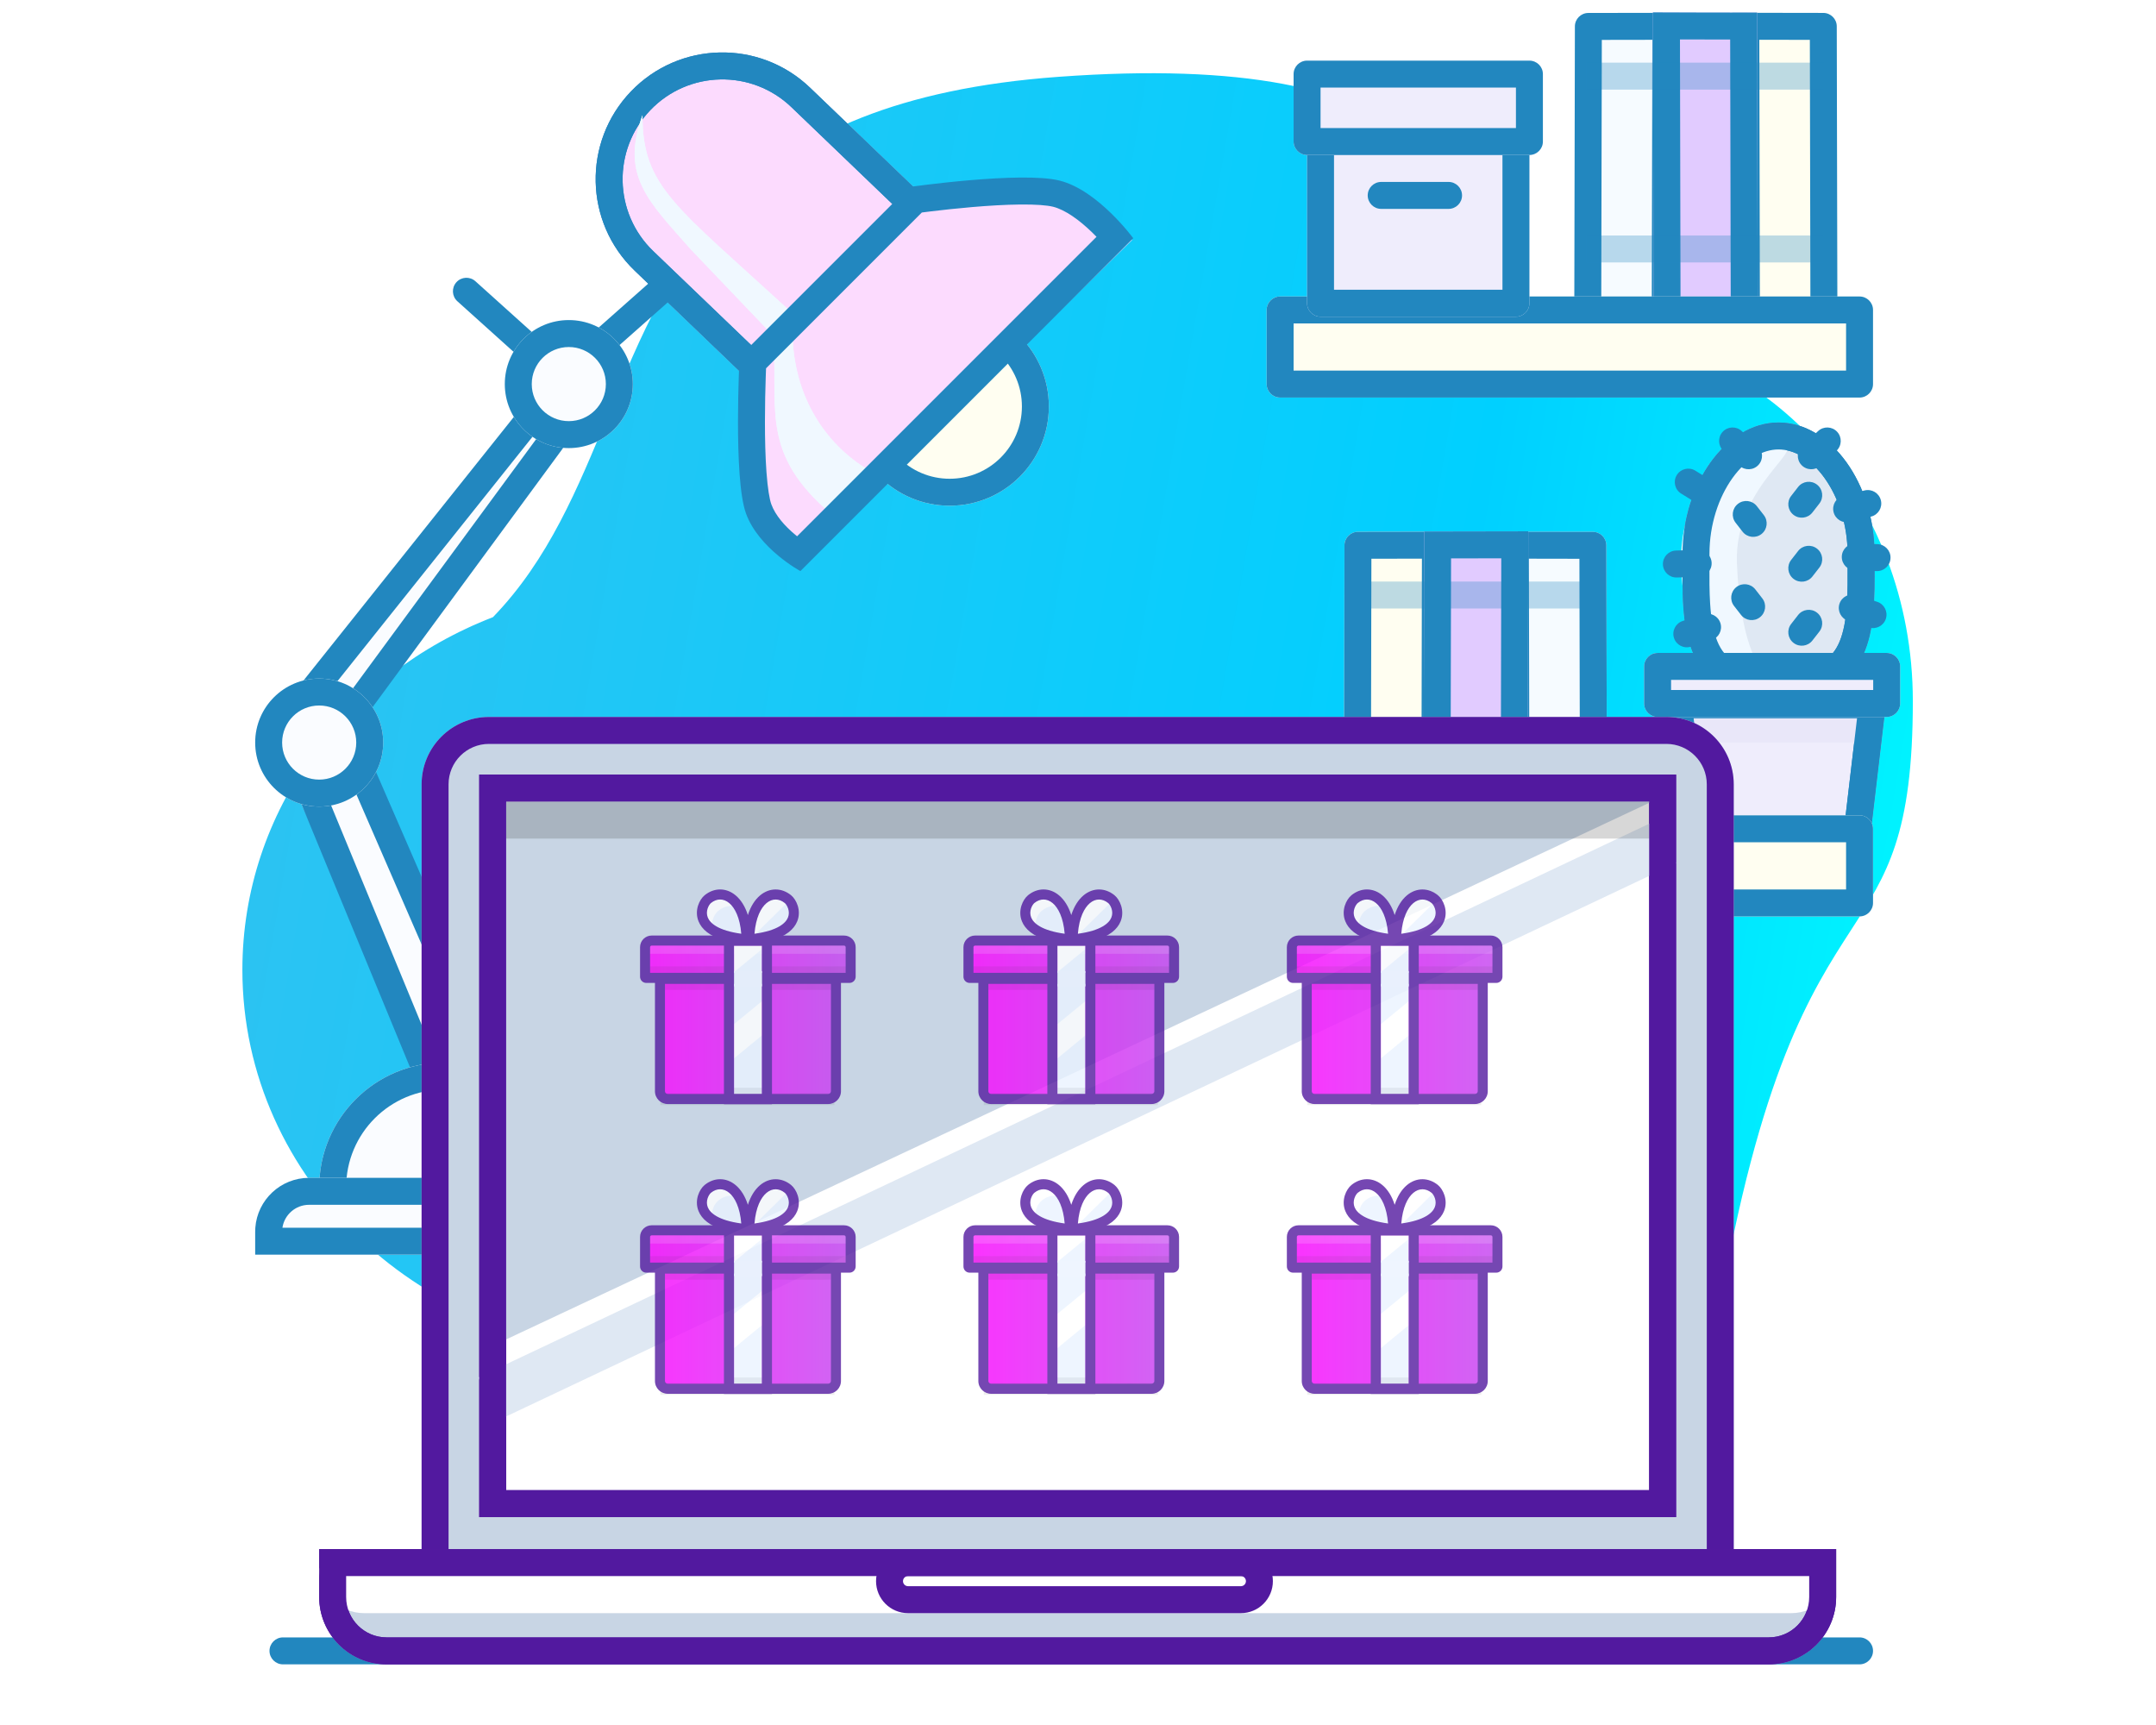 <svg width="230" height="184" viewBox="0 0 230 184" fill="none" xmlns="http://www.w3.org/2000/svg">
<rect width="230" height="184" fill="white"/>
<path fill-rule="evenodd" clip-rule="evenodd" d="M137.708 93.591C130.493 97.893 122.003 100.373 112.916 100.373C112.538 100.373 112.156 100.369 111.769 100.361C111.85 101.38 111.891 102.408 111.891 103.446C111.891 125.884 92.632 144.073 68.874 144.073C45.116 144.073 25.857 125.884 25.857 103.446C25.857 86.452 36.904 71.895 52.586 65.832C58.5 59.731 61.665 52.034 64.861 44.261C71.692 27.65 78.666 10.689 112.916 8.194C152.468 5.312 159.263 18.999 160.284 37.023C163.039 36.255 165.923 35.848 168.894 35.848C188.315 35.848 204.059 53.273 204.059 74.768C204.059 89.011 201.299 93.279 197.485 99.177C193.255 105.719 187.728 114.266 183.233 140.659C176.32 181.25 148.206 127.14 137.708 93.591Z" fill="url(#paint0_linear)"/>
<path d="M184.872 34.936L184.8 1.362L194.509 1.378C195.301 1.38 195.943 2.021 195.944 2.813L196.01 33.512C196.012 34.308 195.366 34.954 194.57 34.952L184.872 34.936Z" fill="#FFFEF1"/>
<path fill-rule="evenodd" clip-rule="evenodd" d="M187.741 32.066L193.132 32.075L193.073 4.251L187.682 4.242L187.741 32.066ZM184.872 34.936L194.57 34.952C195.366 34.954 196.012 34.308 196.01 33.512L195.944 2.813C195.943 2.021 195.301 1.38 194.509 1.378L184.8 1.362L184.872 34.936Z" fill="#2287BF"/>
<path d="M179.081 34.94L179.153 1.366L169.444 1.382C168.652 1.384 168.01 2.025 168.008 2.817L167.943 33.516C167.941 34.312 168.587 34.958 169.383 34.956L179.081 34.94Z" fill="#F6FBFF"/>
<path fill-rule="evenodd" clip-rule="evenodd" d="M176.212 32.07L170.821 32.079L170.88 4.255L176.271 4.246L176.212 32.07ZM179.081 34.94L169.383 34.956C168.587 34.958 167.941 34.312 167.943 33.516L168.008 2.817C168.01 2.025 168.652 1.384 169.444 1.382L179.153 1.366L179.081 34.94Z" fill="#2287BF"/>
<path d="M176.407 34.936L176.336 1.326L187.442 1.345L187.514 34.956L176.407 34.936Z" fill="#E1CBFF"/>
<path fill-rule="evenodd" clip-rule="evenodd" d="M179.276 32.066L184.632 32.076L184.573 4.215L179.217 4.206L179.276 32.066ZM176.407 34.936L187.514 34.956L187.442 1.345L176.336 1.326L176.407 34.936Z" fill="#2287BF"/>
<path opacity="0.3" fill-rule="evenodd" clip-rule="evenodd" d="M194.511 9.559H169.247V6.684H194.511V9.559Z" fill="#2287BF"/>
<path opacity="0.3" fill-rule="evenodd" clip-rule="evenodd" d="M194.511 27.995H169.247V25.12H194.511V27.995Z" fill="#2287BF"/>
<path d="M135.125 33.062C135.125 32.269 135.769 31.625 136.562 31.625H198.375C199.169 31.625 199.812 32.269 199.812 33.062V40.969C199.812 41.763 199.169 42.406 198.375 42.406H136.562C135.769 42.406 135.125 41.763 135.125 40.969V33.062Z" fill="#FFFEF1"/>
<path fill-rule="evenodd" clip-rule="evenodd" d="M138 34.5V39.531H196.938V34.5H138ZM136.562 31.625C135.769 31.625 135.125 32.269 135.125 33.062V40.969C135.125 41.763 135.769 42.406 136.562 42.406H198.375C199.169 42.406 199.812 41.763 199.812 40.969V33.062C199.812 32.269 199.169 31.625 198.375 31.625H136.562Z" fill="#2287BF"/>
<path d="M139.438 15.094C139.438 14.3 140.081 13.656 140.875 13.656H161.719C162.513 13.656 163.156 14.3 163.156 15.094V32.344C163.156 33.138 162.513 33.781 161.719 33.781H140.875C140.081 33.781 139.438 33.138 139.438 32.344V15.094Z" fill="#EFEDFC"/>
<path fill-rule="evenodd" clip-rule="evenodd" d="M142.312 16.531V30.906H160.281V16.531H142.312ZM140.875 13.656C140.081 13.656 139.438 14.3 139.438 15.094V32.344C139.438 33.138 140.081 33.781 140.875 33.781H161.719C162.513 33.781 163.156 33.138 163.156 32.344V15.094C163.156 14.3 162.513 13.656 161.719 13.656H140.875Z" fill="#2287BF"/>
<path d="M138 7.906C138 7.112 138.644 6.469 139.437 6.469H163.156C163.95 6.469 164.594 7.112 164.594 7.906V15.094C164.594 15.888 163.95 16.531 163.156 16.531H139.438C138.644 16.531 138 15.888 138 15.094V7.906Z" fill="#EFEDFC"/>
<path fill-rule="evenodd" clip-rule="evenodd" d="M140.875 9.344V13.656H161.719V9.344H140.875ZM139.437 6.469C138.644 6.469 138 7.112 138 7.906V15.094C138 15.888 138.644 16.531 139.438 16.531H163.156C163.95 16.531 164.594 15.888 164.594 15.094V7.906C164.594 7.112 163.95 6.469 163.156 6.469H139.437Z" fill="#2287BF"/>
<path fill-rule="evenodd" clip-rule="evenodd" d="M145.906 20.844C145.906 20.05 146.55 19.406 147.344 19.406L154.531 19.406C155.325 19.406 155.969 20.05 155.969 20.844C155.969 21.638 155.325 22.281 154.531 22.281L147.344 22.281C146.55 22.281 145.906 21.638 145.906 20.844Z" fill="#2287BF"/>
<path fill-rule="evenodd" clip-rule="evenodd" d="M28.75 176.094C28.75 175.3 29.394 174.656 30.188 174.656L198.375 174.656C199.169 174.656 199.812 175.3 199.812 176.094C199.812 176.888 199.169 177.531 198.375 177.531L30.188 177.531C29.394 177.531 28.75 176.888 28.75 176.094Z" fill="#2287BF"/>
<path d="M154.5 90.284L154.571 56.709L144.862 56.726C144.071 56.728 143.429 57.369 143.427 58.161L143.362 88.86C143.36 89.656 144.006 90.302 144.802 90.3L154.5 90.284Z" fill="#FFFEF1"/>
<path fill-rule="evenodd" clip-rule="evenodd" d="M151.631 87.413L146.24 87.423L146.299 59.599L151.69 59.59L151.631 87.413ZM154.5 90.284L144.802 90.3C144.006 90.302 143.36 89.656 143.362 88.86L143.427 58.161C143.429 57.369 144.071 56.728 144.862 56.726L154.571 56.709L154.5 90.284Z" fill="#2287BF"/>
<path d="M160.291 90.287L160.219 56.714L169.928 56.73C170.72 56.732 171.362 57.373 171.363 58.165L171.429 88.864C171.431 89.66 170.785 90.306 169.989 90.304L160.291 90.287Z" fill="#F6FBFF"/>
<path fill-rule="evenodd" clip-rule="evenodd" d="M163.16 87.417L168.551 87.427L168.491 59.603L163.1 59.593L163.16 87.417ZM160.291 90.287L169.989 90.304C170.785 90.306 171.431 89.66 171.429 88.864L171.363 58.165C171.362 57.373 170.72 56.732 169.928 56.73L160.219 56.714L160.291 90.287Z" fill="#2287BF"/>
<path d="M162.965 90.284L163.036 56.673L151.93 56.693L151.858 90.303L162.965 90.284Z" fill="#E1CBFF"/>
<path fill-rule="evenodd" clip-rule="evenodd" d="M160.096 87.414L154.739 87.424L154.798 59.563L160.155 59.553L160.096 87.414ZM162.965 90.284L151.858 90.303L151.93 56.693L163.036 56.673L162.965 90.284Z" fill="#2287BF"/>
<path opacity="0.3" fill-rule="evenodd" clip-rule="evenodd" d="M144.86 64.907H170.124V62.032H144.86V64.907Z" fill="#2287BF"/>
<path opacity="0.3" fill-rule="evenodd" clip-rule="evenodd" d="M144.86 83.343H170.124V80.468H144.86V83.343Z" fill="#2287BF"/>
<path d="M199.974 59.063C199.974 66.417 200.571 74.427 189.732 74.427C178.893 74.427 179.49 66.417 179.49 59.063C179.49 51.71 184.075 45.066 189.732 45.066C195.388 45.066 199.974 51.71 199.974 59.063Z" fill="#DFE8F3"/>
<path fill-rule="evenodd" clip-rule="evenodd" d="M197.102 60.218C197.101 59.84 197.099 59.456 197.099 59.063C197.099 55.954 196.122 53.049 194.639 50.984C193.144 48.902 191.361 47.941 189.732 47.941C188.103 47.941 186.32 48.902 184.825 50.984C183.342 53.049 182.365 55.954 182.365 59.063C182.365 59.456 182.363 59.84 182.362 60.218C182.356 61.69 182.351 63.059 182.435 64.384C182.54 66.037 182.775 67.367 183.204 68.406C183.607 69.383 184.172 70.084 185.019 70.584C185.913 71.111 187.358 71.552 189.732 71.552C192.106 71.552 193.55 71.111 194.444 70.584C195.292 70.084 195.856 69.383 196.26 68.406C196.689 67.367 196.924 66.037 197.029 64.384C197.113 63.059 197.108 61.69 197.102 60.218ZM199.977 60.159C199.976 59.793 199.974 59.427 199.974 59.063C199.974 51.71 195.388 45.066 189.732 45.066C184.075 45.066 179.49 51.71 179.49 59.063C179.49 59.427 179.488 59.793 179.487 60.159C179.459 67.19 179.43 74.427 189.732 74.427C200.034 74.427 200.005 67.19 199.977 60.159Z" fill="#2287BF"/>
<path d="M189.732 47.455C193.488 47.455 184.952 51.552 185.294 60.087C185.635 68.623 187.684 71.013 187.684 71.013H181.267C181.267 71.013 177.783 60.087 180.173 54.966C182.563 49.845 185.977 47.456 189.732 47.455Z" fill="#F0F8FF"/>
<path fill-rule="evenodd" clip-rule="evenodd" d="M197.102 60.218C197.101 59.84 197.099 59.456 197.099 59.063C197.099 55.954 196.122 53.049 194.639 50.984C193.144 48.902 191.361 47.941 189.732 47.941C188.103 47.941 186.32 48.902 184.825 50.984C183.342 53.049 182.365 55.954 182.365 59.063C182.365 59.456 182.363 59.84 182.362 60.218C182.356 61.69 182.351 63.059 182.435 64.384C182.54 66.037 182.775 67.367 183.204 68.406C183.607 69.383 184.172 70.084 185.019 70.584C185.913 71.111 187.358 71.552 189.732 71.552C192.106 71.552 193.55 71.111 194.444 70.584C195.292 70.084 195.856 69.383 196.26 68.406C196.689 67.367 196.924 66.037 197.029 64.384C197.113 63.059 197.108 61.69 197.102 60.218ZM199.977 60.159C199.976 59.793 199.974 59.427 199.974 59.063C199.974 51.71 195.388 45.066 189.732 45.066C184.075 45.066 179.49 51.71 179.49 59.063C179.49 59.427 179.488 59.793 179.487 60.159C179.459 67.19 179.43 74.427 189.732 74.427C200.034 74.427 200.005 67.19 199.977 60.159Z" fill="#2287BF"/>
<path fill-rule="evenodd" clip-rule="evenodd" d="M196.229 64.412C196.472 63.656 197.281 63.239 198.037 63.482L200.251 64.191C201.007 64.433 201.424 65.242 201.182 65.998C200.94 66.754 200.13 67.171 199.374 66.929L197.16 66.22C196.404 65.977 195.987 65.168 196.229 64.412Z" fill="#2287BF"/>
<path fill-rule="evenodd" clip-rule="evenodd" d="M196.481 59.365C196.505 58.572 197.168 57.948 197.961 57.972L200.285 58.042C201.079 58.066 201.703 58.729 201.679 59.522C201.655 60.316 200.992 60.94 200.198 60.916L197.874 60.845C197.081 60.821 196.457 60.159 196.481 59.365Z" fill="#2287BF"/>
<path fill-rule="evenodd" clip-rule="evenodd" d="M195.604 54.624C195.411 53.854 195.879 53.073 196.649 52.88L198.905 52.315C199.675 52.122 200.456 52.59 200.649 53.36C200.842 54.13 200.374 54.911 199.604 55.104L197.348 55.669C196.578 55.862 195.798 55.394 195.604 54.624Z" fill="#2287BF"/>
<path fill-rule="evenodd" clip-rule="evenodd" d="M192.169 49.592C191.63 49.01 191.665 48.1 192.248 47.561L193.954 45.981C194.536 45.442 195.446 45.477 195.985 46.059C196.525 46.642 196.49 47.551 195.907 48.091L194.201 49.67C193.618 50.21 192.709 50.175 192.169 49.592Z" fill="#2287BF"/>
<path fill-rule="evenodd" clip-rule="evenodd" d="M191.329 54.916C190.702 54.428 190.59 53.525 191.078 52.899L191.82 51.945C192.308 51.318 193.211 51.206 193.837 51.694C194.464 52.181 194.576 53.084 194.089 53.711L193.346 54.665C192.859 55.291 191.955 55.404 191.329 54.916Z" fill="#2287BF"/>
<path fill-rule="evenodd" clip-rule="evenodd" d="M191.329 61.744C190.702 61.257 190.59 60.353 191.078 59.727L191.82 58.773C192.308 58.147 193.211 58.034 193.837 58.522C194.464 59.009 194.576 59.913 194.089 60.539L193.346 61.493C192.859 62.119 191.955 62.232 191.329 61.744Z" fill="#2287BF"/>
<path fill-rule="evenodd" clip-rule="evenodd" d="M191.329 68.572C190.702 68.085 190.59 67.181 191.078 66.555L191.82 65.601C192.308 64.975 193.211 64.862 193.837 65.35C194.464 65.837 194.576 66.741 194.089 67.367L193.346 68.321C192.859 68.947 191.955 69.06 191.329 68.572Z" fill="#2287BF"/>
<path fill-rule="evenodd" clip-rule="evenodd" d="M183.53 66.46C183.288 65.704 182.479 65.288 181.723 65.53L179.508 66.239C178.752 66.481 178.336 67.291 178.578 68.047C178.82 68.803 179.629 69.219 180.385 68.977L182.599 68.268C183.356 68.026 183.772 67.217 183.53 66.46Z" fill="#2287BF"/>
<path fill-rule="evenodd" clip-rule="evenodd" d="M182.596 60.048C182.572 59.254 181.909 58.63 181.115 58.654L178.791 58.725C177.998 58.749 177.374 59.412 177.398 60.205C177.422 60.999 178.085 61.623 178.878 61.599L181.202 61.528C181.996 61.504 182.62 60.842 182.596 60.048Z" fill="#2287BF"/>
<path fill-rule="evenodd" clip-rule="evenodd" d="M183.303 53.406C183.72 52.731 183.512 51.845 182.836 51.428L180.859 50.205C180.184 49.787 179.298 49.996 178.88 50.671C178.463 51.346 178.671 52.232 179.347 52.65L181.324 53.873C181.999 54.29 182.885 54.081 183.303 53.406Z" fill="#2287BF"/>
<path fill-rule="evenodd" clip-rule="evenodd" d="M187.59 49.592C188.129 49.01 188.094 48.1 187.512 47.561L185.806 45.981C185.223 45.442 184.313 45.477 183.774 46.059C183.235 46.642 183.27 47.551 183.852 48.091L185.559 49.67C186.141 50.21 187.051 50.175 187.59 49.592Z" fill="#2287BF"/>
<path fill-rule="evenodd" clip-rule="evenodd" d="M187.912 56.965C188.539 56.477 188.651 55.574 188.164 54.947L187.421 53.993C186.934 53.367 186.03 53.254 185.404 53.742C184.777 54.23 184.665 55.133 185.153 55.759L185.895 56.713C186.383 57.34 187.286 57.452 187.912 56.965Z" fill="#2287BF"/>
<path fill-rule="evenodd" clip-rule="evenodd" d="M187.748 65.841C188.374 65.353 188.487 64.45 187.999 63.824L187.257 62.87C186.769 62.243 185.866 62.131 185.239 62.618C184.613 63.106 184.5 64.009 184.988 64.636L185.73 65.59C186.218 66.216 187.121 66.329 187.748 65.841Z" fill="#2287BF"/>
<path d="M177.631 75.349C177.53 74.495 178.198 73.744 179.058 73.744H189.391H199.724C200.584 73.744 201.252 74.495 201.151 75.349L198.758 95.69C198.673 96.414 198.06 96.959 197.331 96.959H181.451C180.722 96.959 180.109 96.414 180.024 95.69L177.631 75.349Z" fill="#EFEDFC"/>
<path fill-rule="evenodd" clip-rule="evenodd" d="M198.107 76.619H180.675L182.73 94.084H196.052L198.107 76.619ZM179.058 73.744C178.198 73.744 177.53 74.495 177.631 75.349L180.024 95.69C180.109 96.414 180.722 96.959 181.451 96.959H197.331C198.06 96.959 198.673 96.414 198.758 95.69L201.151 75.349C201.252 74.495 200.584 73.744 199.724 73.744H179.058Z" fill="#2287BF"/>
<path fill-rule="evenodd" clip-rule="evenodd" d="M178.807 77.769C178.807 76.975 179.451 76.331 180.245 76.331H197.854C198.648 76.331 199.292 76.975 199.292 77.769C199.292 78.563 198.648 79.206 197.854 79.206H180.245C179.451 79.206 178.807 78.563 178.807 77.769Z" fill="#E9E7F9"/>
<path fill-rule="evenodd" clip-rule="evenodd" d="M198.107 76.619H180.675L182.73 94.084H196.052L198.107 76.619ZM179.058 73.744C178.198 73.744 177.53 74.495 177.631 75.349L180.024 95.69C180.109 96.414 180.722 96.959 181.451 96.959H197.331C198.06 96.959 198.673 96.414 198.758 95.69L201.151 75.349C201.252 74.495 200.584 73.744 199.724 73.744H179.058Z" fill="#2287BF"/>
<path d="M175.393 71.084C175.393 70.29 176.037 69.647 176.831 69.647H201.268C202.062 69.647 202.706 70.29 202.706 71.084V75.037C202.706 75.831 202.062 76.475 201.268 76.475H176.831C176.037 76.475 175.393 75.831 175.393 75.037V71.084Z" fill="#EFEDFC"/>
<path fill-rule="evenodd" clip-rule="evenodd" d="M178.268 72.522V73.6H199.831V72.522H178.268ZM176.831 69.647C176.037 69.647 175.393 70.29 175.393 71.084V75.037C175.393 75.831 176.037 76.475 176.831 76.475H201.268C202.062 76.475 202.706 75.831 202.706 75.037V71.084C202.706 70.29 202.062 69.647 201.268 69.647H176.831Z" fill="#2287BF"/>
<path d="M135.125 88.406C135.125 87.612 135.769 86.969 136.562 86.969H198.375C199.169 86.969 199.812 87.612 199.812 88.406V96.312C199.812 97.106 199.169 97.75 198.375 97.75H136.562C135.769 97.75 135.125 97.106 135.125 96.312V88.406Z" fill="#FFFEF1"/>
<path fill-rule="evenodd" clip-rule="evenodd" d="M138 89.844V94.875H196.938V89.844H138ZM136.562 86.969C135.769 86.969 135.125 87.612 135.125 88.406V96.312C135.125 97.106 135.769 97.75 136.562 97.75H198.375C199.169 97.75 199.812 97.106 199.812 96.312V88.406C199.812 87.612 199.169 86.969 198.375 86.969H136.562Z" fill="#2287BF"/>
<path d="M111.891 43.359C111.891 49.204 107.153 53.942 101.308 53.942C95.463 53.942 90.724 49.204 90.724 43.359C90.724 37.514 95.463 32.775 101.308 32.775C107.153 32.775 111.891 37.514 111.891 43.359Z" fill="#FFFEF1"/>
<path fill-rule="evenodd" clip-rule="evenodd" d="M101.308 51.067C105.565 51.067 109.016 47.616 109.016 43.359C109.016 39.101 105.565 35.65 101.308 35.65C97.05 35.65 93.599 39.101 93.599 43.359C93.599 47.616 97.05 51.067 101.308 51.067ZM101.308 53.942C107.153 53.942 111.891 49.204 111.891 43.359C111.891 37.514 107.153 32.775 101.308 32.775C95.463 32.775 90.724 37.514 90.724 43.359C90.724 49.204 95.463 53.942 101.308 53.942Z" fill="#2287BF"/>
<path d="M67.307 9.755C72.475 4.367 81.031 4.189 86.419 9.357L101.159 23.498C106.547 28.666 106.725 37.222 101.557 42.61C96.388 47.997 87.832 48.175 82.444 43.007L67.704 28.867C62.316 23.699 62.139 15.142 67.307 9.755Z" fill="#FCDBFE"/>
<path fill-rule="evenodd" clip-rule="evenodd" d="M99.169 25.572L84.429 11.432C80.187 7.363 73.45 7.503 69.381 11.745C65.313 15.986 65.453 22.723 69.694 26.792L84.435 40.932C88.676 45.001 95.413 44.861 99.482 40.62C103.551 36.378 103.411 29.641 99.169 25.572ZM86.419 9.357C81.031 4.189 72.475 4.367 67.307 9.755C62.139 15.142 62.316 23.699 67.704 28.867L82.444 43.007C87.832 48.175 96.388 47.997 101.557 42.61C106.725 37.222 106.547 28.666 101.159 23.498L86.419 9.357Z" fill="#2287BF"/>
<path fill-rule="evenodd" clip-rule="evenodd" d="M99.169 25.572L84.429 11.432C80.187 7.363 73.45 7.503 69.381 11.745C65.313 15.986 65.453 22.723 69.694 26.792L84.435 40.932C88.676 45.001 95.413 44.861 99.482 40.62C103.551 36.378 103.411 29.641 99.169 25.572ZM86.419 9.357C81.031 4.189 72.475 4.367 67.307 9.755C62.139 15.142 62.316 23.699 67.704 28.867L82.444 43.007C87.832 48.175 96.388 47.997 101.557 42.61C106.725 37.222 106.547 28.666 101.159 23.498L86.419 9.357Z" fill="#2287BF"/>
<path d="M96.869 20.143C96.869 20.143 108.819 18.436 112.915 19.46C117.012 20.484 120.768 25.605 120.768 25.605L85.261 60.393C85.261 60.393 81.542 58.722 80.176 54.966C78.811 51.211 79.494 38.237 79.494 38.237L96.869 20.143Z" fill="#FCDBFE"/>
<path d="M68.54 12.291C68.54 19.962 71.947 21.85 84.579 33.458C83.896 43.7 89.969 48.498 92.359 49.953C89.125 53.188 89.125 53.188 88.047 54.266C80.938 47.902 83.134 42.954 82.453 35.769L73.717 26.623C69.223 21.509 66.143 18.777 68.54 12.291Z" fill="#F0F8FF"/>
<path d="M68.54 12.291C68.54 19.962 71.947 21.85 84.579 33.458C83.896 43.7 89.969 48.498 92.359 49.953C89.125 53.188 89.125 53.188 88.047 54.266C80.938 47.902 83.134 42.954 82.453 35.769L73.717 26.623C69.223 21.509 66.143 18.777 68.54 12.291Z" fill="#F0F8FF"/>
<path d="M30.637 81.596L47.395 118.266L53.852 118.266L36.441 78.182L62.046 42.334L60.681 39.944L30.637 78.182L30.637 81.596Z" fill="#FAFCFF"/>
<path fill-rule="evenodd" clip-rule="evenodd" d="M30.277 81.674L30.277 78.058L60.728 39.303L62.472 42.356L36.851 78.225L54.4 118.625L47.164 118.625L30.277 81.674ZM47.626 117.906L53.304 117.906L36.03 78.139L61.62 42.313L60.633 40.586L30.996 78.306L30.996 81.518L47.626 117.906Z" fill="white"/>
<path fill-rule="evenodd" clip-rule="evenodd" d="M62.009 40.424L72.9 30.778L70.993 28.626L60.005 38.359L50.717 30C50.127 29.468 49.218 29.516 48.687 30.106C48.156 30.696 48.203 31.605 48.793 32.136L58.029 40.448L28.643 77.264L46.719 121.065L49.377 119.968L31.947 77.734L60.037 42.541L60.211 42.744L34.792 77.314L52.192 117.334L54.829 116.188L38.088 77.684L63.88 42.607L62.009 40.424Z" fill="#2287BF"/>
<path fill-rule="evenodd" clip-rule="evenodd" d="M96.994 19.947C96.994 19.947 108.943 18.24 113.04 19.264C117.137 20.288 120.892 25.41 120.892 25.41L85.386 60.916C85.386 60.916 80.948 58.526 79.582 54.77C78.216 51.015 78.899 38.041 78.899 38.041L96.994 19.947ZM98.339 22.667L81.722 39.285C81.711 39.556 81.699 39.872 81.687 40.223C81.645 41.477 81.603 43.183 81.603 44.998C81.603 46.82 81.646 48.716 81.766 50.362C81.894 52.099 82.091 53.259 82.284 53.788C82.713 54.968 83.715 56.108 84.837 57.043C84.903 57.098 84.968 57.151 85.033 57.203L116.975 25.26C116.825 25.105 116.666 24.945 116.5 24.784C115.135 23.459 113.626 22.374 112.342 22.053C111.698 21.892 110.496 21.798 108.831 21.814C107.236 21.829 105.437 21.94 103.725 22.086C102.019 22.232 100.433 22.409 99.272 22.55C98.918 22.593 98.604 22.633 98.339 22.667Z" fill="#2287BF"/>
<path d="M67.508 40.969C67.508 44.74 64.451 47.797 60.68 47.797C56.909 47.797 53.852 44.74 53.852 40.969C53.852 37.198 56.909 34.141 60.68 34.141C64.451 34.141 67.508 37.198 67.508 40.969Z" fill="#FAFCFF"/>
<path fill-rule="evenodd" clip-rule="evenodd" d="M60.68 44.922C62.863 44.922 64.633 43.152 64.633 40.969C64.633 38.785 62.863 37.016 60.68 37.016C58.497 37.016 56.727 38.785 56.727 40.969C56.727 43.152 58.497 44.922 60.68 44.922ZM60.68 47.797C64.451 47.797 67.508 44.74 67.508 40.969C67.508 37.198 64.451 34.141 60.68 34.141C56.909 34.141 53.852 37.198 53.852 40.969C53.852 44.74 56.909 47.797 60.68 47.797Z" fill="#2287BF"/>
<path d="M40.879 79.206C40.879 82.977 37.821 86.034 34.05 86.034C30.279 86.034 27.222 82.977 27.222 79.206C27.222 75.435 30.279 72.378 34.05 72.378C37.821 72.378 40.879 75.435 40.879 79.206Z" fill="#FAFCFF"/>
<path fill-rule="evenodd" clip-rule="evenodd" d="M34.05 83.159C36.234 83.159 38.004 81.389 38.004 79.206C38.004 77.023 36.234 75.253 34.05 75.253C31.867 75.253 30.097 77.023 30.097 79.206C30.097 81.389 31.867 83.159 34.05 83.159ZM34.05 86.034C37.821 86.034 40.879 82.977 40.879 79.206C40.879 75.435 37.821 72.378 34.05 72.378C30.279 72.378 27.222 75.435 27.222 79.206C27.222 82.977 30.279 86.034 34.05 86.034Z" fill="#2287BF"/>
<path d="M60.68 126.662C60.68 134.015 54.719 131.1 47.365 131.1C40.012 131.1 34.05 134.015 34.05 126.662C34.05 119.308 40.012 113.347 47.365 113.347C54.719 113.347 60.68 119.308 60.68 126.662Z" fill="#FAFCFF"/>
<path fill-rule="evenodd" clip-rule="evenodd" d="M57.481 128.551C57.484 128.549 57.805 128.187 57.805 126.662C57.805 120.896 53.131 116.222 47.365 116.222C41.599 116.222 36.925 120.896 36.925 126.662C36.925 128.187 37.247 128.549 37.249 128.551C37.254 128.557 37.259 128.562 37.27 128.57C37.283 128.578 37.315 128.598 37.377 128.622C37.511 128.675 37.756 128.739 38.177 128.772C39.076 128.843 40.239 128.745 41.898 128.58C41.972 128.572 42.047 128.565 42.123 128.557C43.642 128.406 45.454 128.225 47.365 128.225C49.276 128.225 51.088 128.406 52.608 128.557C52.683 128.565 52.758 128.572 52.832 128.58C54.492 128.745 55.654 128.843 56.554 128.772C56.974 128.739 57.22 128.675 57.354 128.622C57.416 128.598 57.447 128.578 57.46 128.57C57.471 128.562 57.476 128.557 57.481 128.551ZM52.355 131.421C57.236 131.908 60.68 132.251 60.68 126.662C60.68 119.308 54.719 113.347 47.365 113.347C40.012 113.347 34.05 119.308 34.05 126.662C34.05 132.251 37.494 131.908 42.376 131.421C43.917 131.268 45.601 131.1 47.365 131.1C49.13 131.1 50.814 131.268 52.355 131.421Z" fill="#2287BF"/>
<path d="M27.222 131.387C27.222 128.212 29.797 125.637 32.972 125.637H53.564C56.74 125.637 59.314 128.212 59.314 131.387V133.831H27.222V131.387Z" fill="#FAFCFF"/>
<path fill-rule="evenodd" clip-rule="evenodd" d="M53.564 128.512H32.972C31.531 128.512 30.337 129.573 30.129 130.956H56.407C56.199 129.573 55.006 128.512 53.564 128.512ZM59.298 130.956C59.078 127.982 56.595 125.637 53.564 125.637H32.972C29.942 125.637 27.459 127.982 27.238 130.956C27.228 131.099 27.222 131.242 27.222 131.387V133.831H59.314V131.387C59.314 131.242 59.309 131.099 59.298 130.956Z" fill="#2287BF"/>
<path d="M44.976 83.662C44.976 79.693 48.194 76.475 52.164 76.475H177.765C181.735 76.475 184.953 79.693 184.953 83.662V166.247C184.953 170.216 181.735 173.434 177.765 173.434H52.164C48.194 173.434 44.976 170.216 44.976 166.247V83.662Z" fill="#C8D5E4"/>
<path fill-rule="evenodd" clip-rule="evenodd" d="M177.765 79.35H52.164C49.782 79.35 47.851 81.281 47.851 83.662V166.247C47.851 168.629 49.782 170.559 52.164 170.559H177.765C180.147 170.559 182.078 168.629 182.078 166.247V83.662C182.078 81.281 180.147 79.35 177.765 79.35ZM52.164 76.475C48.194 76.475 44.976 79.693 44.976 83.662V166.247C44.976 170.216 48.194 173.434 52.164 173.434H177.765C181.735 173.434 184.953 170.216 184.953 166.247V83.662C184.953 79.693 181.735 76.475 177.765 76.475H52.164Z" fill="#52199F"/>
<path d="M51.121 82.62H178.807V161.827H51.121V82.62Z" fill="white"/>
<path fill-rule="evenodd" clip-rule="evenodd" d="M175.932 85.495H53.996V158.952H175.932V85.495ZM51.121 82.62V161.827H178.807V82.62H51.121Z" fill="#52199F"/>
<path d="M34.051 165.241H195.878V170.344C195.878 174.313 192.66 177.531 188.69 177.531H41.239C37.269 177.531 34.051 174.313 34.051 170.344V165.241Z" fill="#C8D5E4"/>
<path fill-rule="evenodd" clip-rule="evenodd" d="M193.003 168.116H36.926V170.344C36.926 172.726 38.857 174.656 41.239 174.656H188.69C191.072 174.656 193.003 172.726 193.003 170.344V168.116ZM34.051 165.241V170.344C34.051 174.313 37.269 177.531 41.239 177.531H188.69C192.66 177.531 195.878 174.313 195.878 170.344V165.241H34.051Z" fill="#52199F"/>
<path d="M34.051 167.289H195.878C195.878 169.929 193.738 172.069 191.098 172.069H38.831C36.191 172.069 34.051 169.929 34.051 167.289Z" fill="white"/>
<path fill-rule="evenodd" clip-rule="evenodd" d="M132.376 168.116H96.87C96.572 168.116 96.331 168.357 96.331 168.655C96.331 168.952 96.572 169.194 96.87 169.194H132.376C132.674 169.194 132.915 168.952 132.915 168.655C132.915 168.357 132.674 168.116 132.376 168.116ZM96.87 165.241C94.984 165.241 93.456 166.769 93.456 168.655C93.456 170.54 94.984 172.069 96.87 172.069H132.376C134.262 172.069 135.79 170.54 135.79 168.655C135.79 166.769 134.262 165.241 132.376 165.241H96.87Z" fill="#52199F"/>
<path fill-rule="evenodd" clip-rule="evenodd" d="M193.003 168.116H36.926V170.344C36.926 172.726 38.857 174.656 41.239 174.656H188.69C191.072 174.656 193.003 172.726 193.003 170.344V168.116ZM34.051 165.241V170.344C34.051 174.313 37.269 177.531 41.239 177.531H188.69C192.66 177.531 195.878 174.313 195.878 170.344V165.241H34.051Z" fill="#52199F"/>
<path d="M53.206 85.545L178.014 84.66L52.79 143.436L53.206 85.545Z" fill="#C8D5E4"/>
<path fill-rule="evenodd" clip-rule="evenodd" d="M178.807 92.072L53.17 151.477L51.019 146.928L176.657 87.523L178.807 92.072Z" fill="#DFE8F3"/>
<path d="M53.17 83.986H176.759V89.448H53.17V83.986Z" fill="black" fill-opacity="0.16"/>
<path fill-rule="evenodd" clip-rule="evenodd" d="M175.932 85.495H53.996V158.952H175.932V85.495ZM51.121 82.62V161.827H178.807V82.62H51.121Z" fill="#52199F"/>
<g opacity="0.8">
<path d="M90.559 100.347H68.983V104.163H70.362V117.063H89.179V104.163H90.559V100.347Z" fill="url(#paint1_linear)"/>
<path d="M70.45 116.617H89.02V117.875H70.45V116.617Z" fill="black" fill-opacity="0.08"/>
<path d="M68.815 103.077H90.739V104.466H68.815V103.077Z" fill="black" fill-opacity="0.08"/>
<path d="M70.282 104.118H89.188V105.594H70.282V104.118Z" fill="black" fill-opacity="0.08"/>
<path d="M84.409 97.863C84.409 99.066 82.527 100.042 80.205 100.042C77.884 100.042 75.053 98.657 75.053 97.454C75.053 96.251 76.845 94.2 79.693 97.786C82.051 94.2 84.975 96.164 84.409 97.863Z" fill="white"/>
<path d="M78.307 100.859H81.29V116.929H78.307V100.859Z" fill="white"/>
<path d="M77.68 116.026H81.82V117.063H77.68V116.026Z" fill="black" fill-opacity="0.08"/>
<path d="M84.078 96.179C84.078 96.179 85.249 97.444 84.287 98.771C83.325 100.098 80.231 99.974 80.231 99.974L82.154 98.076L84.078 96.179Z" fill="#2F83FF" fill-opacity="0.1"/>
<path d="M76.622 97.159C77.978 96.051 79.98 96.511 79.98 100.555C74.628 100.202 75.969 97.693 76.622 97.159Z" fill="#2F83FF" fill-opacity="0.1"/>
<path d="M77.973 113.164L81.611 110.177V117.104H77.973V113.164Z" fill="#2F83FF" fill-opacity="0.1"/>
<path d="M77.931 103.997L81.569 101.011V106.564L77.931 109.55V103.997Z" fill="#2F83FF" fill-opacity="0.1"/>
<path d="M68.934 99.987H90.704V101.736H68.934V99.987Z" fill="white" fill-opacity="0.16"/>
<path fill-rule="evenodd" clip-rule="evenodd" d="M77.799 96.334C77.182 95.815 76.458 95.826 75.844 96.324C75.746 96.404 75.581 96.619 75.484 96.924C75.392 97.216 75.377 97.547 75.508 97.87C75.744 98.454 76.578 99.256 79.078 99.599C78.937 97.864 78.387 96.829 77.799 96.334ZM77.23 100.304C75.703 99.846 74.863 99.125 74.519 98.274C74.276 97.675 74.315 97.08 74.466 96.6C74.614 96.131 74.883 95.725 75.173 95.49C76.169 94.681 77.462 94.651 78.485 95.512C79.038 95.977 79.486 96.679 79.783 97.605C80.08 96.68 80.528 95.979 81.08 95.514C82.103 94.653 83.396 94.683 84.392 95.492C84.682 95.727 84.951 96.133 85.099 96.602C85.251 97.082 85.29 97.677 85.047 98.276C84.704 99.123 83.869 99.842 82.354 100.3V117.785H77.23V100.304ZM78.298 100.863V116.713H81.286V100.863H78.298ZM80.487 99.601C82.988 99.258 83.821 98.456 84.057 97.872C84.188 97.549 84.173 97.219 84.081 96.926C83.985 96.621 83.82 96.406 83.721 96.326C83.108 95.828 82.383 95.817 81.766 96.336C81.178 96.831 80.628 97.866 80.487 99.601Z" fill="#52199F"/>
<path fill-rule="evenodd" clip-rule="evenodd" d="M68.281 101.032C68.281 100.34 68.845 99.79 69.526 99.79H90.036C90.718 99.79 91.281 100.34 91.281 101.032V104.184C91.281 104.555 90.98 104.845 90.622 104.845H89.713V116.399C89.713 117.159 89.093 117.765 88.343 117.765H71.241C70.49 117.765 69.87 117.159 69.87 116.399V104.845H68.941C68.583 104.845 68.281 104.555 68.281 104.184V101.032ZM70.938 104.948V116.399C70.938 116.554 71.067 116.692 71.241 116.692H88.343C88.516 116.692 88.645 116.554 88.645 116.399V104.948H70.938ZM69.526 100.863C69.422 100.863 69.349 100.945 69.349 101.032V103.772H90.213V101.032C90.213 100.945 90.14 100.863 90.036 100.863H69.526Z" fill="#52199F"/>
<path d="M78.307 103.582H81.29V105.217H78.307V103.582Z" fill="#EBF3FF"/>
</g>
<g opacity="0.8">
<path d="M125.059 100.347H103.483V104.163H104.862V117.063H123.679V104.163H125.059V100.347Z" fill="url(#paint2_linear)"/>
<path d="M104.95 116.617H123.52V117.875H104.95V116.617Z" fill="black" fill-opacity="0.08"/>
<path d="M103.315 103.077H125.239V104.466H103.315V103.077Z" fill="black" fill-opacity="0.08"/>
<path d="M104.782 104.118H123.688V105.594H104.782V104.118Z" fill="black" fill-opacity="0.08"/>
<path d="M118.909 97.863C118.909 99.066 117.027 100.042 114.705 100.042C112.384 100.042 109.553 98.657 109.553 97.454C109.553 96.251 111.345 94.2 114.193 97.786C116.551 94.2 119.475 96.164 118.909 97.863Z" fill="white"/>
<path d="M112.807 100.859H115.79V116.929H112.807V100.859Z" fill="white"/>
<path d="M112.18 116.026H116.32V117.063H112.18V116.026Z" fill="black" fill-opacity="0.08"/>
<path d="M118.578 96.179C118.578 96.179 119.749 97.444 118.787 98.771C117.825 100.098 114.731 99.974 114.731 99.974L116.654 98.076L118.578 96.179Z" fill="#2F83FF" fill-opacity="0.1"/>
<path d="M111.122 97.159C112.478 96.051 114.48 96.511 114.48 100.555C109.128 100.202 110.468 97.693 111.122 97.159Z" fill="#2F83FF" fill-opacity="0.1"/>
<path d="M112.473 113.164L116.111 110.177V117.104H112.473V113.164Z" fill="#2F83FF" fill-opacity="0.1"/>
<path d="M112.431 103.997L116.069 101.011V106.564L112.431 109.55V103.997Z" fill="#2F83FF" fill-opacity="0.1"/>
<path d="M103.434 99.987H125.204V101.736H103.434V99.987Z" fill="white" fill-opacity="0.16"/>
<path fill-rule="evenodd" clip-rule="evenodd" d="M112.299 96.334C111.682 95.815 110.958 95.826 110.344 96.324C110.246 96.404 110.081 96.619 109.984 96.924C109.892 97.216 109.877 97.547 110.008 97.87C110.244 98.454 111.078 99.256 113.578 99.599C113.437 97.864 112.887 96.829 112.299 96.334ZM111.73 100.304C110.203 99.846 109.363 99.125 109.018 98.274C108.776 97.675 108.815 97.08 108.966 96.6C109.114 96.131 109.384 95.725 109.673 95.49C110.669 94.681 111.962 94.651 112.985 95.512C113.538 95.977 113.986 96.679 114.283 97.605C114.58 96.68 115.028 95.979 115.58 95.514C116.603 94.653 117.896 94.683 118.893 95.492C119.182 95.727 119.451 96.133 119.599 96.602C119.751 97.082 119.79 97.677 119.547 98.276C119.204 99.123 118.369 99.842 116.854 100.3V117.785H111.73V100.304ZM112.798 100.863V116.713H115.786V100.863H112.798ZM114.987 99.601C117.488 99.258 118.321 98.456 118.557 97.872C118.688 97.549 118.673 97.219 118.581 96.926C118.485 96.621 118.32 96.406 118.221 96.326C117.608 95.828 116.883 95.817 116.266 96.336C115.678 96.831 115.128 97.866 114.987 99.601Z" fill="#52199F"/>
<path fill-rule="evenodd" clip-rule="evenodd" d="M102.781 101.032C102.781 100.34 103.345 99.79 104.026 99.79H124.536C125.218 99.79 125.781 100.34 125.781 101.032V104.184C125.781 104.555 125.48 104.845 125.122 104.845H124.213V116.399C124.213 117.159 123.593 117.765 122.843 117.765H105.741C104.99 117.765 104.37 117.159 104.37 116.399V104.845H103.441C103.083 104.845 102.781 104.555 102.781 104.184V101.032ZM105.438 104.948V116.399C105.438 116.554 105.567 116.692 105.741 116.692H122.843C123.016 116.692 123.145 116.554 123.145 116.399V104.948H105.438ZM104.026 100.863C103.922 100.863 103.849 100.945 103.849 101.032V103.772H124.713V101.032C124.713 100.945 124.64 100.863 124.536 100.863H104.026Z" fill="#52199F"/>
<path d="M112.807 103.582H115.79V105.217H112.807V103.582Z" fill="#EBF3FF"/>
</g>
<g opacity="0.8">
<path d="M159.559 100.347H137.983V104.163H139.362V117.063H158.179V104.163H159.559V100.347Z" fill="url(#paint3_linear)"/>
<path d="M139.45 116.617H158.02V117.875H139.45V116.617Z" fill="black" fill-opacity="0.08"/>
<path d="M137.815 103.077H159.739V104.466H137.815V103.077Z" fill="black" fill-opacity="0.08"/>
<path d="M139.282 104.118H158.188V105.594H139.282V104.118Z" fill="black" fill-opacity="0.08"/>
<path d="M153.409 97.863C153.409 99.066 151.527 100.042 149.205 100.042C146.884 100.042 144.053 98.657 144.053 97.454C144.053 96.251 145.845 94.2 148.693 97.786C151.051 94.2 153.975 96.164 153.409 97.863Z" fill="white"/>
<path d="M147.307 100.859H150.29V116.929H147.307V100.859Z" fill="white"/>
<path d="M146.68 116.026H150.82V117.063H146.68V116.026Z" fill="black" fill-opacity="0.08"/>
<path d="M153.078 96.179C153.078 96.179 154.249 97.444 153.287 98.771C152.325 100.098 149.231 99.974 149.231 99.974L151.154 98.076L153.078 96.179Z" fill="#2F83FF" fill-opacity="0.1"/>
<path d="M145.622 97.159C146.978 96.051 148.98 96.511 148.98 100.555C143.628 100.202 144.968 97.693 145.622 97.159Z" fill="#2F83FF" fill-opacity="0.1"/>
<path d="M146.973 113.164L150.611 110.177V117.104H146.973V113.164Z" fill="#2F83FF" fill-opacity="0.1"/>
<path d="M146.931 103.997L150.569 101.011V106.564L146.931 109.55V103.997Z" fill="#2F83FF" fill-opacity="0.1"/>
<path d="M137.934 99.987H159.704V101.736H137.934V99.987Z" fill="white" fill-opacity="0.16"/>
<path fill-rule="evenodd" clip-rule="evenodd" d="M146.799 96.334C146.182 95.815 145.458 95.826 144.844 96.324C144.746 96.404 144.581 96.619 144.484 96.924C144.392 97.216 144.377 97.547 144.508 97.87C144.744 98.454 145.578 99.256 148.078 99.599C147.937 97.864 147.387 96.829 146.799 96.334ZM146.23 100.304C144.703 99.846 143.863 99.125 143.518 98.274C143.276 97.675 143.315 97.08 143.466 96.6C143.614 96.131 143.884 95.725 144.173 95.49C145.169 94.681 146.462 94.651 147.485 95.512C148.038 95.977 148.486 96.679 148.783 97.605C149.08 96.68 149.528 95.979 150.08 95.514C151.103 94.653 152.396 94.683 153.393 95.492C153.682 95.727 153.951 96.133 154.099 96.602C154.251 97.082 154.29 97.677 154.047 98.276C153.704 99.123 152.869 99.842 151.354 100.3V117.785H146.23V100.304ZM147.298 100.863V116.713H150.286V100.863H147.298ZM149.487 99.601C151.988 99.258 152.821 98.456 153.057 97.872C153.188 97.549 153.173 97.219 153.081 96.926C152.985 96.621 152.82 96.406 152.721 96.326C152.108 95.828 151.383 95.817 150.766 96.336C150.178 96.831 149.628 97.866 149.487 99.601Z" fill="#52199F"/>
<path fill-rule="evenodd" clip-rule="evenodd" d="M137.281 101.032C137.281 100.34 137.845 99.79 138.526 99.79H159.036C159.718 99.79 160.281 100.34 160.281 101.032V104.184C160.281 104.555 159.98 104.845 159.622 104.845H158.713V116.399C158.713 117.159 158.093 117.765 157.343 117.765H140.241C139.49 117.765 138.87 117.159 138.87 116.399V104.845H137.941C137.583 104.845 137.281 104.555 137.281 104.184V101.032ZM139.938 104.948V116.399C139.938 116.554 140.067 116.692 140.241 116.692H157.343C157.516 116.692 157.645 116.554 157.645 116.399V104.948H139.938ZM138.526 100.863C138.422 100.863 138.349 100.945 138.349 101.032V103.772H159.213V101.032C159.213 100.945 159.14 100.863 159.036 100.863H138.526Z" fill="#52199F"/>
<path d="M147.307 103.582H150.29V105.217H147.307V103.582Z" fill="#EBF3FF"/>
</g>
<g opacity="0.8">
<path d="M159.559 131.253H137.983V135.069H139.362V147.969H158.179V135.069H159.559V131.253Z" fill="url(#paint4_linear)"/>
<path d="M139.45 147.523H158.02V148.781H139.45V147.523Z" fill="black" fill-opacity="0.08"/>
<path d="M137.815 133.983H159.739V135.372H137.815V133.983Z" fill="black" fill-opacity="0.08"/>
<path d="M139.282 135.025H158.188V136.5H139.282V135.025Z" fill="black" fill-opacity="0.08"/>
<path d="M153.409 128.769C153.409 129.972 151.527 130.948 149.205 130.948C146.884 130.948 144.053 129.564 144.053 128.36C144.053 127.157 145.845 125.107 148.693 128.692C151.051 125.107 153.975 127.07 153.409 128.769Z" fill="white"/>
<path d="M147.307 131.765H150.29V147.835H147.307V131.765Z" fill="white"/>
<path d="M146.68 146.932H150.82V147.969H146.68V146.932Z" fill="black" fill-opacity="0.08"/>
<path d="M153.078 127.085C153.078 127.085 154.249 128.35 153.287 129.677C152.325 131.005 149.231 130.88 149.231 130.88L151.154 128.983L153.078 127.085Z" fill="#2F83FF" fill-opacity="0.1"/>
<path d="M145.622 128.065C146.978 126.957 148.98 127.417 148.98 131.461C143.628 131.108 144.968 128.599 145.622 128.065Z" fill="#2F83FF" fill-opacity="0.1"/>
<path d="M146.973 144.07L150.611 141.084V148.01H146.973V144.07Z" fill="#2F83FF" fill-opacity="0.1"/>
<path d="M146.931 134.904L150.569 131.917V137.47L146.931 140.456V134.904Z" fill="#2F83FF" fill-opacity="0.1"/>
<path d="M137.934 130.893H159.704V132.642H137.934V130.893Z" fill="white" fill-opacity="0.16"/>
<path fill-rule="evenodd" clip-rule="evenodd" d="M146.799 127.241C146.182 126.721 145.458 126.732 144.844 127.231C144.746 127.31 144.581 127.525 144.484 127.83C144.392 128.123 144.377 128.454 144.508 128.777C144.744 129.36 145.578 130.162 148.078 130.505C147.937 128.77 147.387 127.736 146.799 127.241ZM146.23 131.21C144.703 130.752 143.863 130.031 143.518 129.181C143.276 128.581 143.315 127.987 143.466 127.506C143.614 127.038 143.884 126.631 144.173 126.396C145.169 125.588 146.462 125.558 147.485 126.418C148.038 126.883 148.486 127.585 148.783 128.512C149.08 127.586 149.528 126.885 150.08 126.42C151.103 125.56 152.396 125.59 153.393 126.398C153.682 126.633 153.951 127.04 154.099 127.508C154.251 127.989 154.29 128.583 154.047 129.183C153.704 130.03 152.869 130.748 151.354 131.207V148.692H146.23V131.21ZM147.298 131.769V147.619H150.286V131.769H147.298ZM149.487 130.507C151.988 130.164 152.821 129.362 153.057 128.779C153.188 128.456 153.173 128.125 153.081 127.832C152.985 127.527 152.82 127.312 152.721 127.233C152.108 126.734 151.383 126.723 150.766 127.243C150.178 127.738 149.628 128.772 149.487 130.507Z" fill="#52199F"/>
<path fill-rule="evenodd" clip-rule="evenodd" d="M137.281 131.938C137.281 131.246 137.845 130.696 138.526 130.696H159.036C159.718 130.696 160.281 131.246 160.281 131.938V135.09C160.281 135.461 159.98 135.751 159.622 135.751H158.713V147.305C158.713 148.066 158.093 148.671 157.343 148.671H140.241C139.49 148.671 138.87 148.066 138.87 147.305V135.751H137.941C137.583 135.751 137.281 135.461 137.281 135.09V131.938ZM139.938 135.855V147.305C139.938 147.461 140.067 147.598 140.241 147.598H157.343C157.516 147.598 157.645 147.461 157.645 147.305V135.855H139.938ZM138.526 131.769C138.422 131.769 138.349 131.851 138.349 131.938V134.678H159.213V131.938C159.213 131.851 159.14 131.769 159.036 131.769H138.526Z" fill="#52199F"/>
<path d="M147.307 134.489H150.29V136.123H147.307V134.489Z" fill="#EBF3FF"/>
</g>
<g opacity="0.8">
<path d="M125.059 131.253H103.483V135.069H104.862V147.969H123.679V135.069H125.059V131.253Z" fill="url(#paint5_linear)"/>
<path d="M104.95 147.523H123.52V148.781H104.95V147.523Z" fill="black" fill-opacity="0.08"/>
<path d="M103.315 133.983H125.239V135.372H103.315V133.983Z" fill="black" fill-opacity="0.08"/>
<path d="M104.782 135.025H123.688V136.5H104.782V135.025Z" fill="black" fill-opacity="0.08"/>
<path d="M118.909 128.769C118.909 129.972 117.027 130.948 114.705 130.948C112.384 130.948 109.553 129.564 109.553 128.36C109.553 127.157 111.345 125.107 114.193 128.692C116.551 125.107 119.475 127.07 118.909 128.769Z" fill="white"/>
<path d="M112.807 131.765H115.79V147.835H112.807V131.765Z" fill="white"/>
<path d="M112.18 146.932H116.32V147.969H112.18V146.932Z" fill="black" fill-opacity="0.08"/>
<path d="M118.578 127.085C118.578 127.085 119.749 128.35 118.787 129.677C117.825 131.005 114.731 130.88 114.731 130.88L116.654 128.983L118.578 127.085Z" fill="#2F83FF" fill-opacity="0.1"/>
<path d="M111.122 128.065C112.478 126.957 114.48 127.417 114.48 131.461C109.128 131.108 110.468 128.599 111.122 128.065Z" fill="#2F83FF" fill-opacity="0.1"/>
<path d="M112.473 144.07L116.111 141.084V148.01H112.473V144.07Z" fill="#2F83FF" fill-opacity="0.1"/>
<path d="M112.431 134.904L116.069 131.917V137.47L112.431 140.456V134.904Z" fill="#2F83FF" fill-opacity="0.1"/>
<path d="M103.434 130.893H125.204V132.642H103.434V130.893Z" fill="white" fill-opacity="0.16"/>
<path fill-rule="evenodd" clip-rule="evenodd" d="M112.299 127.241C111.682 126.721 110.958 126.732 110.344 127.231C110.246 127.31 110.081 127.525 109.984 127.83C109.892 128.123 109.877 128.454 110.008 128.777C110.244 129.36 111.078 130.162 113.578 130.505C113.437 128.77 112.887 127.736 112.299 127.241ZM111.73 131.21C110.203 130.752 109.363 130.031 109.018 129.181C108.776 128.581 108.815 127.987 108.966 127.506C109.114 127.038 109.384 126.631 109.673 126.396C110.669 125.588 111.962 125.558 112.985 126.418C113.538 126.883 113.986 127.585 114.283 128.512C114.58 127.586 115.028 126.885 115.58 126.42C116.603 125.56 117.896 125.59 118.893 126.398C119.182 126.633 119.451 127.04 119.599 127.508C119.751 127.989 119.79 128.583 119.547 129.183C119.204 130.03 118.369 130.748 116.854 131.207V148.692H111.73V131.21ZM112.798 131.769V147.619H115.786V131.769H112.798ZM114.987 130.507C117.488 130.164 118.321 129.362 118.557 128.779C118.688 128.456 118.673 128.125 118.581 127.832C118.485 127.527 118.32 127.312 118.221 127.233C117.608 126.734 116.883 126.723 116.266 127.243C115.678 127.738 115.128 128.772 114.987 130.507Z" fill="#52199F"/>
<path fill-rule="evenodd" clip-rule="evenodd" d="M102.781 131.938C102.781 131.246 103.345 130.696 104.026 130.696H124.536C125.218 130.696 125.781 131.246 125.781 131.938V135.09C125.781 135.461 125.48 135.751 125.122 135.751H124.213V147.305C124.213 148.066 123.593 148.671 122.843 148.671H105.741C104.99 148.671 104.37 148.066 104.37 147.305V135.751H103.441C103.083 135.751 102.781 135.461 102.781 135.09V131.938ZM105.438 135.855V147.305C105.438 147.461 105.567 147.598 105.741 147.598H122.843C123.016 147.598 123.145 147.461 123.145 147.305V135.855H105.438ZM104.026 131.769C103.922 131.769 103.849 131.851 103.849 131.938V134.678H124.713V131.938C124.713 131.851 124.64 131.769 124.536 131.769H104.026Z" fill="#52199F"/>
<path d="M112.807 134.489H115.79V136.123H112.807V134.489Z" fill="#EBF3FF"/>
</g>
<g opacity="0.8">
<path d="M90.559 131.253H68.983V135.069H70.362V147.969H89.179V135.069H90.559V131.253Z" fill="url(#paint6_linear)"/>
<path d="M70.45 147.523H89.02V148.781H70.45V147.523Z" fill="black" fill-opacity="0.08"/>
<path d="M68.815 133.983H90.739V135.372H68.815V133.983Z" fill="black" fill-opacity="0.08"/>
<path d="M70.282 135.025H89.188V136.5H70.282V135.025Z" fill="black" fill-opacity="0.08"/>
<path d="M84.409 128.769C84.409 129.972 82.527 130.948 80.205 130.948C77.884 130.948 75.053 129.564 75.053 128.36C75.053 127.157 76.845 125.107 79.693 128.692C82.051 125.107 84.975 127.07 84.409 128.769Z" fill="white"/>
<path d="M78.307 131.765H81.29V147.835H78.307V131.765Z" fill="white"/>
<path d="M77.68 146.932H81.82V147.969H77.68V146.932Z" fill="black" fill-opacity="0.08"/>
<path d="M84.078 127.085C84.078 127.085 85.249 128.35 84.287 129.677C83.325 131.005 80.231 130.88 80.231 130.88L82.154 128.983L84.078 127.085Z" fill="#2F83FF" fill-opacity="0.1"/>
<path d="M76.622 128.065C77.978 126.957 79.98 127.417 79.98 131.461C74.628 131.108 75.969 128.599 76.622 128.065Z" fill="#2F83FF" fill-opacity="0.1"/>
<path d="M77.973 144.07L81.611 141.084V148.01H77.973V144.07Z" fill="#2F83FF" fill-opacity="0.1"/>
<path d="M77.931 134.904L81.569 131.917V137.47L77.931 140.456V134.904Z" fill="#2F83FF" fill-opacity="0.1"/>
<path d="M68.934 130.893H90.704V132.642H68.934V130.893Z" fill="white" fill-opacity="0.16"/>
<path fill-rule="evenodd" clip-rule="evenodd" d="M77.799 127.241C77.182 126.721 76.458 126.732 75.844 127.231C75.746 127.31 75.581 127.525 75.484 127.83C75.392 128.123 75.377 128.454 75.508 128.777C75.744 129.36 76.578 130.162 79.078 130.505C78.937 128.77 78.387 127.736 77.799 127.241ZM77.23 131.21C75.703 130.752 74.863 130.031 74.519 129.181C74.276 128.581 74.315 127.987 74.466 127.506C74.614 127.038 74.883 126.631 75.173 126.396C76.169 125.588 77.462 125.558 78.485 126.418C79.038 126.883 79.486 127.585 79.783 128.512C80.08 127.586 80.528 126.885 81.08 126.42C82.103 125.56 83.396 125.59 84.392 126.398C84.682 126.633 84.951 127.04 85.099 127.508C85.251 127.989 85.29 128.583 85.047 129.183C84.704 130.03 83.869 130.748 82.354 131.207V148.692H77.23V131.21ZM78.298 131.769V147.619H81.286V131.769H78.298ZM80.487 130.507C82.988 130.164 83.821 129.362 84.057 128.779C84.188 128.456 84.173 128.125 84.081 127.832C83.985 127.527 83.82 127.312 83.721 127.233C83.108 126.734 82.383 126.723 81.766 127.243C81.178 127.738 80.628 128.772 80.487 130.507Z" fill="#52199F"/>
<path fill-rule="evenodd" clip-rule="evenodd" d="M68.281 131.938C68.281 131.246 68.845 130.696 69.526 130.696H90.036C90.718 130.696 91.281 131.246 91.281 131.938V135.09C91.281 135.461 90.98 135.751 90.622 135.751H89.713V147.305C89.713 148.066 89.093 148.671 88.343 148.671H71.241C70.49 148.671 69.87 148.066 69.87 147.305V135.751H68.941C68.583 135.751 68.281 135.461 68.281 135.09V131.938ZM70.938 135.855V147.305C70.938 147.461 71.067 147.598 71.241 147.598H88.343C88.516 147.598 88.645 147.461 88.645 147.305V135.855H70.938ZM69.526 131.769C69.422 131.769 69.349 131.851 69.349 131.938V134.678H90.213V131.938C90.213 131.851 90.14 131.769 90.036 131.769H69.526Z" fill="#52199F"/>
<path d="M78.307 134.489H81.29V136.123H78.307V134.489Z" fill="#EBF3FF"/>
</g>
<defs>
<linearGradient id="paint0_linear" x1="28.902" y1="73.069" x2="218.377" y2="105.6" gradientUnits="userSpaceOnUse">
<stop stop-color="#2CC3F2"/>
<stop offset="0.645" stop-color="#00D0FF"/>
<stop offset="1" stop-color="#00FFFF"/>
</linearGradient>
<linearGradient id="paint1_linear" x1="68.983" y1="108.705" x2="90.559" y2="108.705" gradientUnits="userSpaceOnUse">
<stop stop-color="#FA00FF"/>
<stop offset="1" stop-color="#C241EF"/>
</linearGradient>
<linearGradient id="paint2_linear" x1="103.483" y1="108.705" x2="125.059" y2="108.705" gradientUnits="userSpaceOnUse">
<stop stop-color="#FA00FF"/>
<stop offset="1" stop-color="#C241EF"/>
</linearGradient>
<linearGradient id="paint3_linear" x1="137.983" y1="108.705" x2="159.559" y2="108.705" gradientUnits="userSpaceOnUse">
<stop stop-color="#FA00FF"/>
<stop offset="1" stop-color="#C241EF"/>
</linearGradient>
<linearGradient id="paint4_linear" x1="137.983" y1="139.611" x2="159.559" y2="139.611" gradientUnits="userSpaceOnUse">
<stop stop-color="#FA00FF"/>
<stop offset="1" stop-color="#C241EF"/>
</linearGradient>
<linearGradient id="paint5_linear" x1="103.483" y1="139.611" x2="125.059" y2="139.611" gradientUnits="userSpaceOnUse">
<stop stop-color="#FA00FF"/>
<stop offset="1" stop-color="#C241EF"/>
</linearGradient>
<linearGradient id="paint6_linear" x1="68.983" y1="139.611" x2="90.559" y2="139.611" gradientUnits="userSpaceOnUse">
<stop stop-color="#FA00FF"/>
<stop offset="1" stop-color="#C241EF"/>
</linearGradient>
</defs>
</svg>
